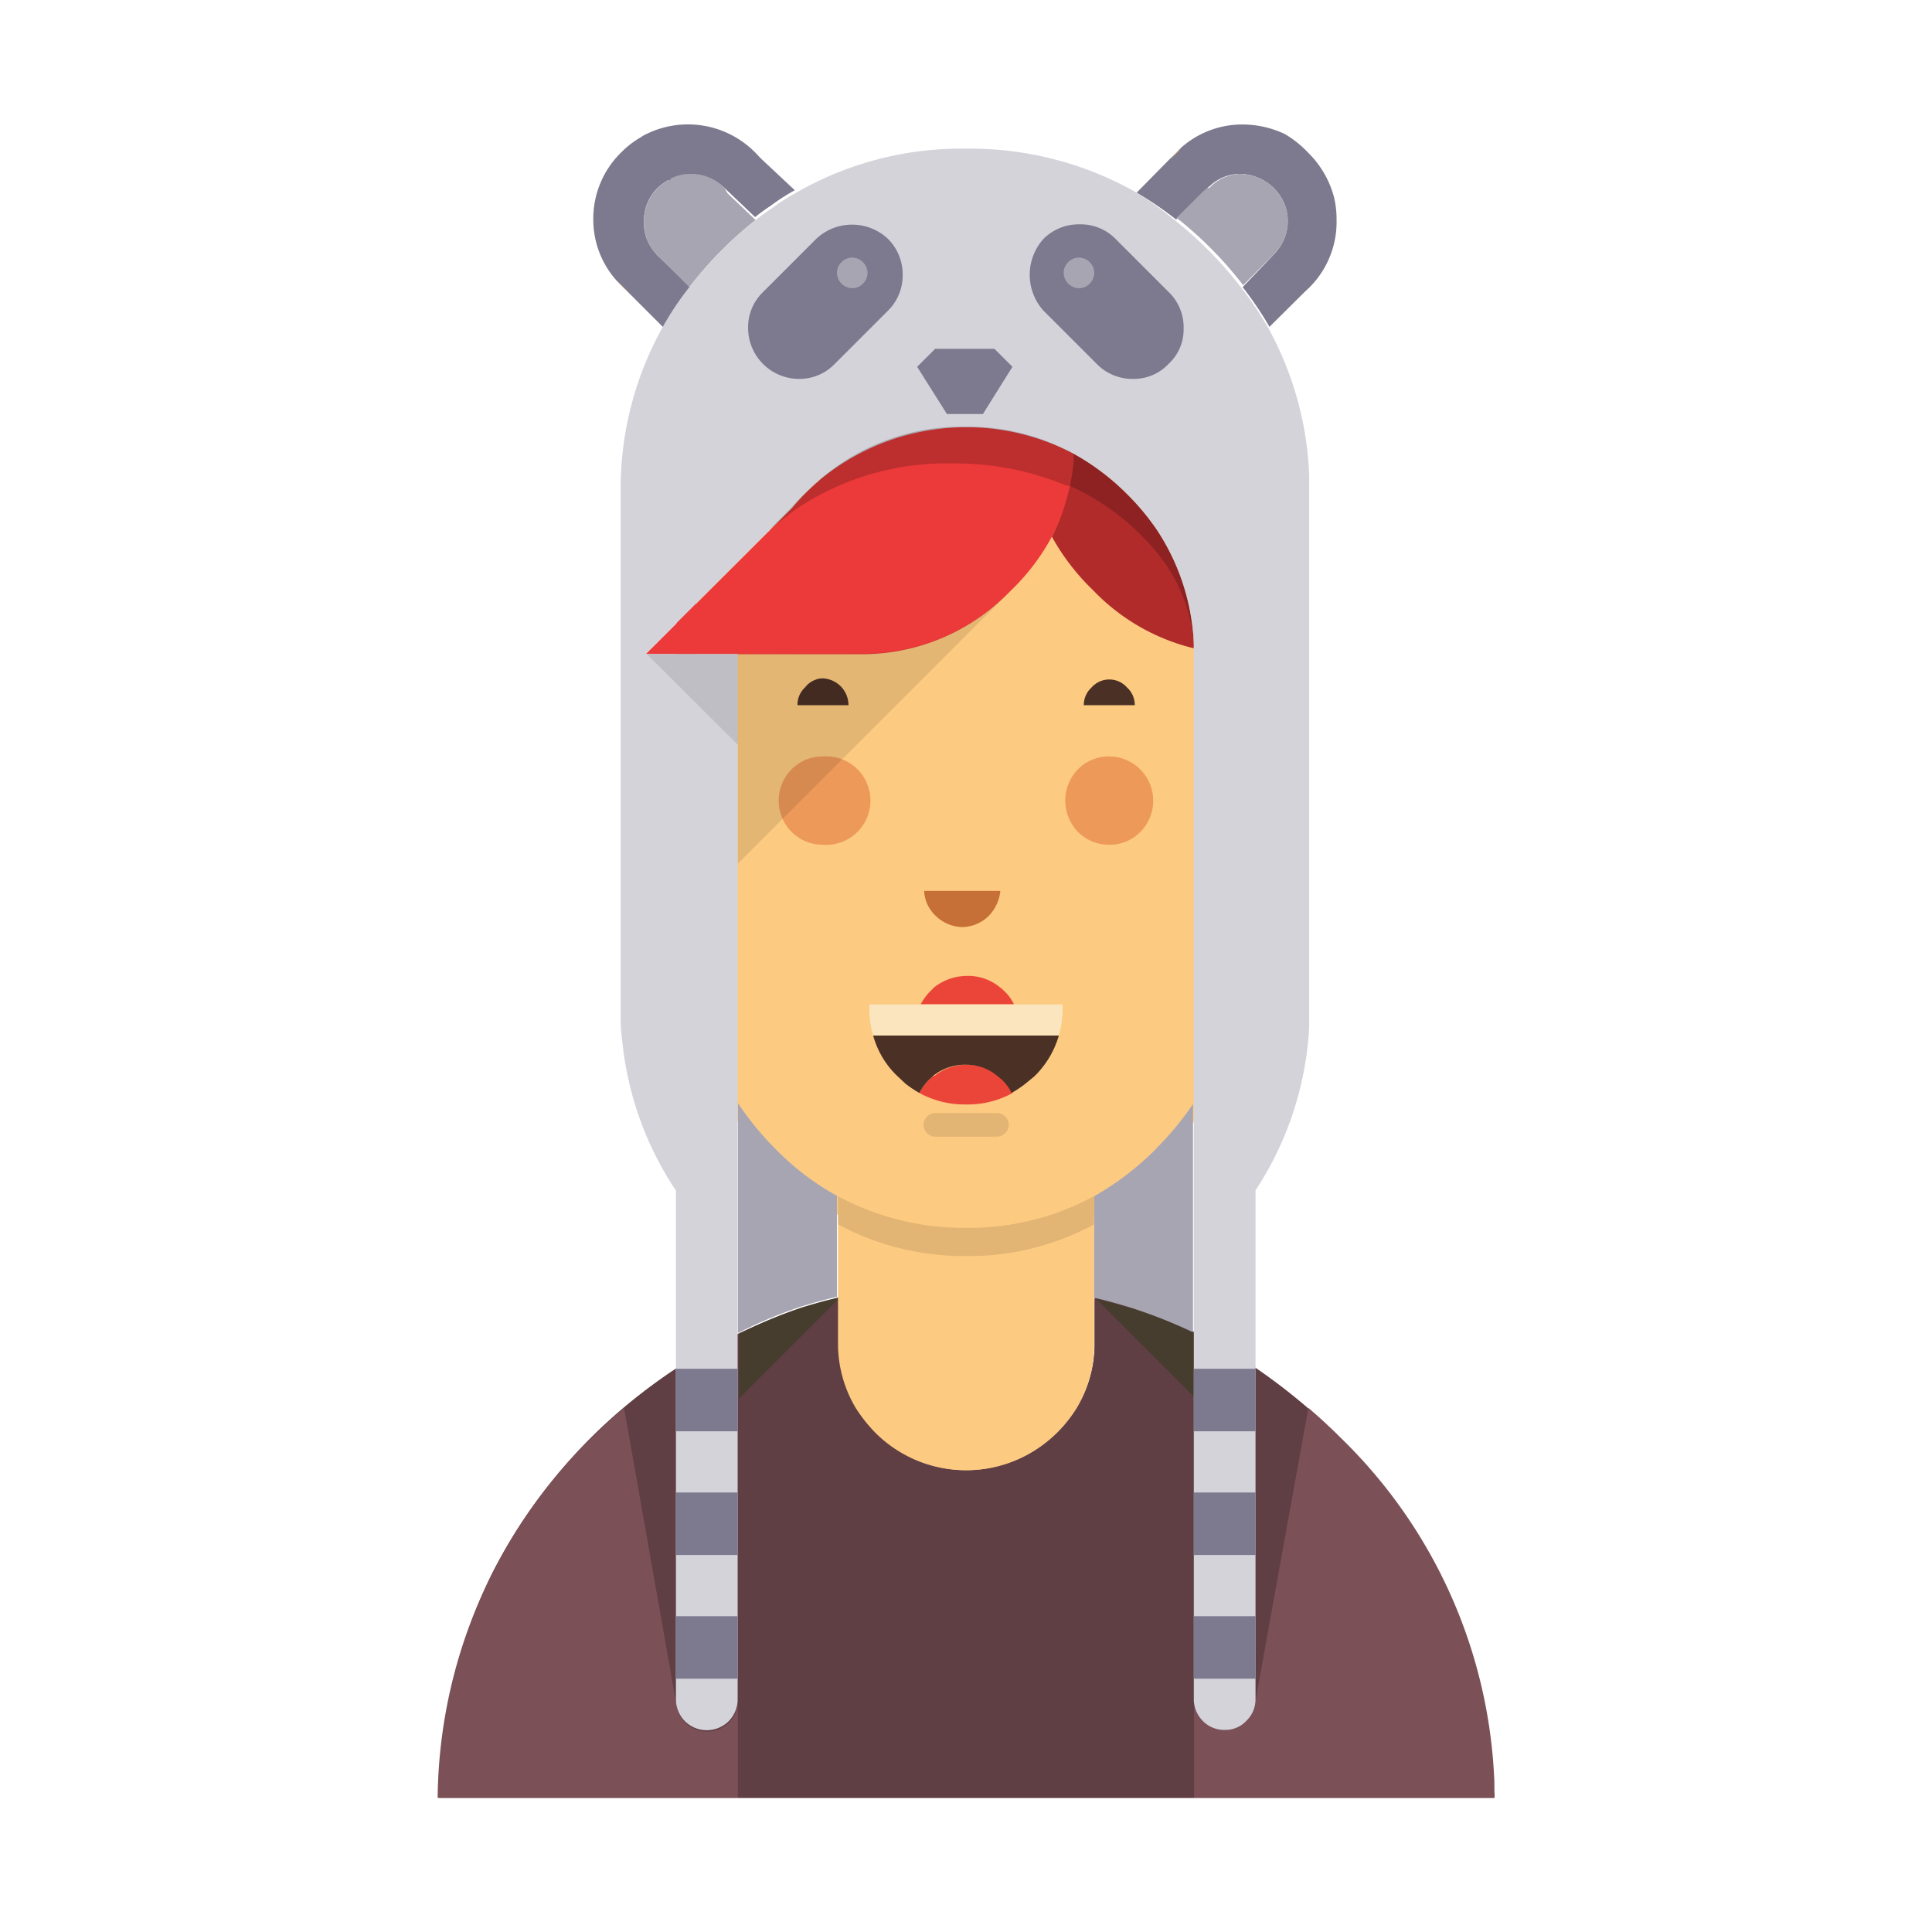 <svg xmlns="http://www.w3.org/2000/svg" xmlns:xlink="http://www.w3.org/1999/xlink" viewBox="0 0 72 72"><defs><clipPath id="a"><path d="M42.36,7.18A12.55,12.55,0,0,0,36,5.54,12.32,12.32,0,0,0,29.64,7.2a7.24,7.24,0,0,0-.9.58c-.2.13-.39.27-.58.42a14.33,14.33,0,0,0-1.24,1.1,14.5,14.5,0,0,0-1.23,1.4,11,11,0,0,0-1,1.5,12.38,12.38,0,0,0-1.56,5.87V38a6.41,6.41,0,0,0,.06.8,12.24,12.24,0,0,0,2,5.57v19a1.17,1.17,0,0,0,.34.78,1.16,1.16,0,0,0,1.62,0,1.17,1.17,0,0,0,.34-.78v-39H24.06l5.45-5.44c.16-.19.32-.37.48-.53s.35-.34.53-.49a8.58,8.58,0,0,1,9.49-1,8.84,8.84,0,0,1,2,1.51,9,9,0,0,1,1.1,1.32A8.32,8.32,0,0,1,44.49,24V63.36a1.16,1.16,0,0,0,.33.77,1.11,1.11,0,0,0,.82.34,1.07,1.07,0,0,0,.81-.34,1.12,1.12,0,0,0,.34-.77v-19a12.27,12.27,0,0,0,2-6.07V17.74a12.34,12.34,0,0,0-1.55-5.56,13.07,13.07,0,0,0-1-1.48,14.29,14.29,0,0,0-2.48-2.51A12.8,12.8,0,0,0,42.36,7.18Z" fill="#d4d3da"/></clipPath></defs><ellipse cx="39.39" cy="16.61" rx="2.83" ry="3.36" fill="#ec3939"/><path d="M28.37,10.54l-.23.25a10.33,10.33,0,0,0-2.93,7.07V31.65H26V24.38l.14-3.16a3.34,3.34,0,0,1,1.14-1.95,3.82,3.82,0,0,1,2.28-.62h.1V17.11l12.73,0v1.55a4.89,4.89,0,0,1,2.58.9,2.42,2.42,0,0,1,1,1.63L46,24.38v7.27h.76v-14a10.4,10.4,0,0,0-3.15-7.06l-.32-.31A11.64,11.64,0,0,0,41.72,9a10.4,10.4,0,0,0-5.48-1.61H36a10.41,10.41,0,0,0-7.64,3.16" fill="#ec3939"/><path d="M46,33.71h0v-12a3.35,3.35,0,0,0-.27-1.24,3.32,3.32,0,0,0-.7-1,3.09,3.09,0,0,0-2-.95h-.62V16.4H29.55v2.19h-.62a3.1,3.1,0,0,0-2,.94,3.29,3.29,0,0,0-1,2.23V33.55h0v3.13A9.66,9.66,0,0,0,28.9,43.5a9.43,9.43,0,0,0,2.34,1.78h0v4.89a4.62,4.62,0,0,0,1.39,3.25,6.83,6.83,0,0,0,.75.62,4.86,4.86,0,0,0,5.25,0,5.36,5.36,0,0,0,.75-.62,4.56,4.56,0,0,0,1.33-2.54,5.51,5.51,0,0,0,.06-.71V45.28A10.81,10.81,0,0,0,43.1,43.5,9.61,9.61,0,0,0,46,37.12a8.3,8.3,0,0,0,0-1.41Z" fill="#fcca81"/><path d="M55.68,66.81a18.79,18.79,0,0,0-1.79-7.69,20.24,20.24,0,0,0-5.09-6.59,21.5,21.5,0,0,0-2-1.55v0a18.22,18.22,0,0,0-6-2.64v1.76a4.69,4.69,0,0,1-1.7,3.56A4.79,4.79,0,0,1,32,52.62a5.05,5.05,0,0,1-.75-2.86v-1.4A19.91,19.91,0,0,0,18.35,58.62a19.32,19.32,0,0,0-2,8.38H55.69a1.21,1.21,0,0,0,0-.19C55.68,66.69,55.69,66.87,55.68,66.81Z" fill="#603f44"/><path d="M23.26,52.47c-.4.34-.8.71-1.19,1.09A19,19,0,0,0,16.31,67H27.5V63.42a1.17,1.17,0,0,1-.34.78,1.16,1.16,0,0,1-1.62,0,1.17,1.17,0,0,1-.34-.78l-1.94-11" fill="#7b5057"/><path d="M24.08,5a.93.93,0,0,0-.19.11,3.39,3.39,0,0,0-.73.56,3.45,3.45,0,0,0-1.05,2.49A3.41,3.41,0,0,0,23,10.48l.4.4,1.32,1.32a11,11,0,0,1,1-1.5L24.63,9.64l-.12-.11a.35.35,0,0,1-.07-.09A1.63,1.63,0,0,1,24,8.28,1.71,1.71,0,0,1,24.51,7a2.31,2.31,0,0,1,.38-.28l.09,0a1.55,1.55,0,0,1,.78-.19A1.73,1.73,0,0,1,27,7l.09.09a0,0,0,0,1,0,0l1.05,1c.19-.15.38-.29.58-.42a7.24,7.24,0,0,1,.9-.58L28.35,5.9s0,0,0,0l-.18-.19A3.52,3.52,0,0,0,24.08,5" fill="#7d798e"/><path d="M47.89,5a3.67,3.67,0,0,0-1.55-.36A3.42,3.42,0,0,0,44,5.52l-.4.4L42.36,7.18a12.8,12.8,0,0,1,1.47,1l1-1L45,7l.1-.08a1.65,1.65,0,0,1,1.15-.44A1.86,1.86,0,0,1,47.46,7a1.77,1.77,0,0,1,.48.82,1.93,1.93,0,0,1,.05.42,1.76,1.76,0,0,1-.53,1.25l-.09.1L46.31,10.7a13.07,13.07,0,0,1,1,1.48l1.31-1.3,0,0,.19-.18a3.44,3.44,0,0,0,1-2.5,3.52,3.52,0,0,0-.1-.87,3.62,3.62,0,0,0-.94-1.62A4,4,0,0,0,47.89,5" fill="#7d798e"/><path d="M55.69,67c0-.2,0-.4,0-.61a18.88,18.88,0,0,0-5.75-12.83c-.38-.38-.78-.75-1.18-1.09L46.79,63.36a1.12,1.12,0,0,1-.34.77,1.07,1.07,0,0,1-.81.34,1.11,1.11,0,0,1-.82-.34,1.16,1.16,0,0,1-.33-.77V67Z" fill="#7b5057"/><path d="M25.2,51a18.8,18.8,0,0,0-1.94,1.48l1.94,11V51m21.59,0V63.36l1.94-10.89A20.46,20.46,0,0,0,46.79,51m-6-2.62v1.82a4.69,4.69,0,0,1-.65,2.29,6.37,6.37,0,0,1-.75.93,4.78,4.78,0,0,1-6.74,0,5.69,5.69,0,0,1-.74-.93,4.68,4.68,0,0,1-.66-2.34V48.36L27.5,52.09V67h17V52.08Z" fill="#603f44"/><path d="M31.23,48.36c-.44.1-.87.22-1.3.35h0a17,17,0,0,0-2.39,1v2.41l3.73-3.73m10.87.36h0c-.43-.13-.86-.25-1.3-.35l3.72,3.72V49.66A18.81,18.81,0,0,0,42.1,48.72Z" fill="#473d2e"/><path d="M31.23,44.58a9.8,9.8,0,0,1-2.34-1.78,10.9,10.9,0,0,1-1.39-1.7v8.58a17,17,0,0,1,2.39-1h0c.43-.13.86-.25,1.3-.35V44.58M43.09,42.8a10.44,10.44,0,0,1-2.32,1.78v3.78c.44.1.87.22,1.3.35h0a18.81,18.81,0,0,1,2.39.94V41.1a10.43,10.43,0,0,1-1.4,1.7M25,6.71l-.09,0a2.31,2.31,0,0,0-.38.28A1.71,1.71,0,0,0,24,8.28a1.63,1.63,0,0,0,.44,1.16.35.35,0,0,0,.07.09l.12.11,1.06,1.06a14.5,14.5,0,0,1,1.23-1.4,14.33,14.33,0,0,1,1.24-1.1l-1.05-1a0,0,0,0,0,0,0L27,7a1.73,1.73,0,0,0-1.25-.52,1.55,1.55,0,0,0-.78.19m19.88.45-1,1a14.29,14.29,0,0,1,2.48,2.51l1.06-1.07.09-.1A1.76,1.76,0,0,0,48,8.28a1.93,1.93,0,0,0-.05-.42A1.77,1.77,0,0,0,47.46,7a1.86,1.86,0,0,0-1.24-.52A1.65,1.65,0,0,0,45.07,7L45,7Z" fill="#a8a5b3"/><path d="M40.77,45.63A9.8,9.8,0,0,1,36,46.81a9.94,9.94,0,0,1-4.77-1.18v4.5a4.68,4.68,0,0,0,.66,2.34,5.69,5.69,0,0,0,.74.93,4.78,4.78,0,0,0,6.74,0,6.37,6.37,0,0,0,.75-.93,4.69,4.69,0,0,0,.65-2.29V45.63M32.21,24.38H27.5V41.1a10.9,10.9,0,0,0,1.39,1.7,9.8,9.8,0,0,0,2.34,1.78A9.94,9.94,0,0,0,36,45.76a9.8,9.8,0,0,0,4.77-1.18,11.3,11.3,0,0,0,3.72-3.48V24.17A7.71,7.71,0,0,1,40.74,22,8.46,8.46,0,0,1,39.2,20,8.16,8.16,0,0,1,37.67,22l-.06.06-.14.14a7.67,7.67,0,0,1-5.26,2.17m2.65,9.74a1.36,1.36,0,0,1-.42-.92h2.94a1.57,1.57,0,0,1-.42.92,1.45,1.45,0,0,1-1,.43h0a1.47,1.47,0,0,1-1-.43M23,10.48a1.54,1.54,0,0,0,.17.19,2.19,2.19,0,0,0,.23.21l-.4-.4m20.84-4.8a2.25,2.25,0,0,0-.21.24l.4-.4Z" fill="#fcca81"/><path d="M40.77,45.63V44.58A9.8,9.8,0,0,1,36,45.76a9.94,9.94,0,0,1-4.77-1.18v1.05A9.94,9.94,0,0,0,36,46.81,9.8,9.8,0,0,0,40.77,45.63Z" fill="#e2b574"/><path d="M39.2,20A8.46,8.46,0,0,0,40.74,22a7.71,7.71,0,0,0,3.75,2.16V24a8.32,8.32,0,0,0-1.38-4.26A9,9,0,0,0,42,18.41a8.84,8.84,0,0,0-2-1.51v.22a6.91,6.91,0,0,1-.16,1A7.47,7.47,0,0,1,39.2,20Z" fill="#b12b2b"/><path d="M34.44,33.2a1.36,1.36,0,0,0,.42.92,1.47,1.47,0,0,0,1,.43h0a1.45,1.45,0,0,0,1-.43,1.57,1.57,0,0,0,.42-.92H34.44Z" fill="#c66f36"/><path d="M30.52,17.92c-.18.15-.36.32-.53.49s-.32.34-.48.53l-5.45,5.44h8.15a7.67,7.67,0,0,0,5.26-2.17l.14-.14.06-.06A8.16,8.16,0,0,0,39.2,20a7.47,7.47,0,0,0,.65-1.8,6.91,6.91,0,0,0,.16-1V16.9a8.58,8.58,0,0,0-9.49,1Z" fill="#ec3939"/><path d="M42.36,7.18A12.55,12.55,0,0,0,36,5.54,12.32,12.32,0,0,0,29.64,7.2a7.24,7.24,0,0,0-.9.58c-.2.13-.39.27-.58.42a14.33,14.33,0,0,0-1.24,1.1,14.5,14.5,0,0,0-1.23,1.4,11,11,0,0,0-1,1.5,12.38,12.38,0,0,0-1.56,5.87V38a6.41,6.41,0,0,0,.06.8,12.24,12.24,0,0,0,2,5.57v19a1.17,1.17,0,0,0,.34.78,1.16,1.16,0,0,0,1.62,0,1.17,1.17,0,0,0,.34-.78v-39H24.06l5.45-5.44c.16-.19.32-.37.48-.53s.35-.34.53-.49a8.58,8.58,0,0,1,9.49-1,8.84,8.84,0,0,1,2,1.51,9,9,0,0,1,1.1,1.32A8.32,8.32,0,0,1,44.49,24V63.36a1.16,1.16,0,0,0,.33.77,1.11,1.11,0,0,0,.82.34,1.07,1.07,0,0,0,.81-.34,1.12,1.12,0,0,0,.34-.77v-19a12.27,12.27,0,0,0,2-6.07V17.74a12.34,12.34,0,0,0-1.55-5.56,13.07,13.07,0,0,0-1-1.48,14.29,14.29,0,0,0-2.48-2.51A12.8,12.8,0,0,0,42.36,7.18Z" fill="#d4d3da"/><g clip-path="url(#a)"><rect x="24.43" y="55.62" width="22.74" height="2.33" fill="#7d798e"/><rect x="24.43" y="51.01" width="22.74" height="2.33" fill="#7d798e"/><rect x="24.43" y="60.23" width="22.74" height="2.33" fill="#7d798e"/></g><path d="M29.5,31a1.62,1.62,0,0,0,1.16.48,1.65,1.65,0,1,0,0-3.29,1.62,1.62,0,0,0-1.16.48,1.65,1.65,0,0,0,0,2.33Z" fill="#ed9959"/><path d="M42.5,31a1.65,1.65,0,0,0-1.16-2.81,1.62,1.62,0,0,0-1.17.48,1.68,1.68,0,0,0,0,2.33,1.62,1.62,0,0,0,1.17.48A1.59,1.59,0,0,0,42.5,31Z" fill="#ed9959"/><path d="M34.86,41.48a.44.44,0,0,0-.44.44v0a.44.44,0,0,0,.44.44h2.29a.46.46,0,0,0,.31-.13.42.42,0,0,0,.13-.31v0a.42.42,0,0,0-.13-.31.46.46,0,0,0-.31-.13Z" fill="#e2b574"/><path d="M34.77,40.1l-.15.14a2.28,2.28,0,0,0-.36.49,3.49,3.49,0,0,0,1.68.43h.15a3.44,3.44,0,0,0,1.65-.43,1.76,1.76,0,0,0-.36-.49l-.17-.14A1.8,1.8,0,0,0,36,39.68H36a1.89,1.89,0,0,0-1.18.42M36,36.37h0a2,2,0,0,0-1.18.42l-.15.15a2.06,2.06,0,0,0-.36.49h3.48a1.63,1.63,0,0,0-.36-.49,1.22,1.22,0,0,0-.17-.15A1.86,1.86,0,0,0,36,36.37Z" fill="#eb4539"/><path d="M38.55,40.11a3.46,3.46,0,0,0,.91-1.52H32.54a3.29,3.29,0,0,0,.91,1.52l.3.28a4.11,4.11,0,0,0,.51.34,2.28,2.28,0,0,1,.36-.49l.15-.14A1.89,1.89,0,0,1,36,39.68H36a1.8,1.8,0,0,1,1.17.42l.17.14a1.76,1.76,0,0,1,.36.49,4.11,4.11,0,0,0,.51-.34Z" fill="#4b3025"/><path d="M39.6,37.53v-.1H32.4v.22a3.29,3.29,0,0,0,.14.94h6.92a3.4,3.4,0,0,0,.14-1Z" fill="#fbe5be"/><path d="M37.06,13H34.85l-.67.67,1.11,1.76h1.34l1.1-1.76Z" fill="#7d798e"/><path d="M33.09,8.9a1.95,1.95,0,0,0-2.67,0l-2,2a1.82,1.82,0,0,0-.54,1.34,1.9,1.9,0,0,0,1.87,1.88,1.82,1.82,0,0,0,1.34-.54l2-2a1.84,1.84,0,0,0,.55-1.33,1.87,1.87,0,0,0-.55-1.35m5.8,0a2,2,0,0,0,0,2.68l2,2a1.85,1.85,0,0,0,1.35.54,1.77,1.77,0,0,0,1.31-.56,1.74,1.74,0,0,0,.56-1.32,1.82,1.82,0,0,0-.54-1.34l-2-2a1.82,1.82,0,0,0-1.33-.54A1.86,1.86,0,0,0,38.89,8.9Z" fill="#7d798e"/><path d="M42,25.62a.88.88,0,0,0-1.32,0,.88.88,0,0,0-.29.66h1.9a.88.88,0,0,0-.29-.66M30,25.62a.87.87,0,0,0-.28.66h1.9a1,1,0,0,0-1-1A.87.87,0,0,0,30,25.62Z" fill="#4b3025"/><path d="M24.11,24.38l3.39,3.38v4.42l10-10a7.67,7.67,0,0,1-5.26,2.17Z" fill-opacity="0.1"/><path d="M39.75,18.1l.1,0a9.2,9.2,0,0,1,2,1.23A8.85,8.85,0,0,1,43,20.46,6.08,6.08,0,0,1,44.49,24v0a8.32,8.32,0,0,0-1.38-4.26A9,9,0,0,0,42,18.41a8.84,8.84,0,0,0-2-1.51,8.21,8.21,0,0,0-4-1,8.11,8.11,0,0,0-5.48,2c-.18.15-.35.32-.53.49s-.33.34-.49.52l-.85.86c.17-.14.34-.29.52-.42s.37-.29.56-.42a10.07,10.07,0,0,1,5.78-1.66A10.72,10.72,0,0,1,39.75,18.1Z" fill-opacity="0.2"/><path d="M32.16,10.57a.56.56,0,0,0,.17-.4.58.58,0,0,0-.57-.57.56.56,0,0,0-.4.17.54.54,0,0,0-.17.4.58.58,0,0,0,.57.57.54.54,0,0,0,.4-.17m8.45,0a.56.56,0,0,0,.17-.4.58.58,0,0,0-.57-.57.56.56,0,0,0-.4.17.54.54,0,0,0-.17.4.58.58,0,0,0,.57.57A.54.54,0,0,0,40.61,10.57Z" fill="#a8a5b3"/></svg>